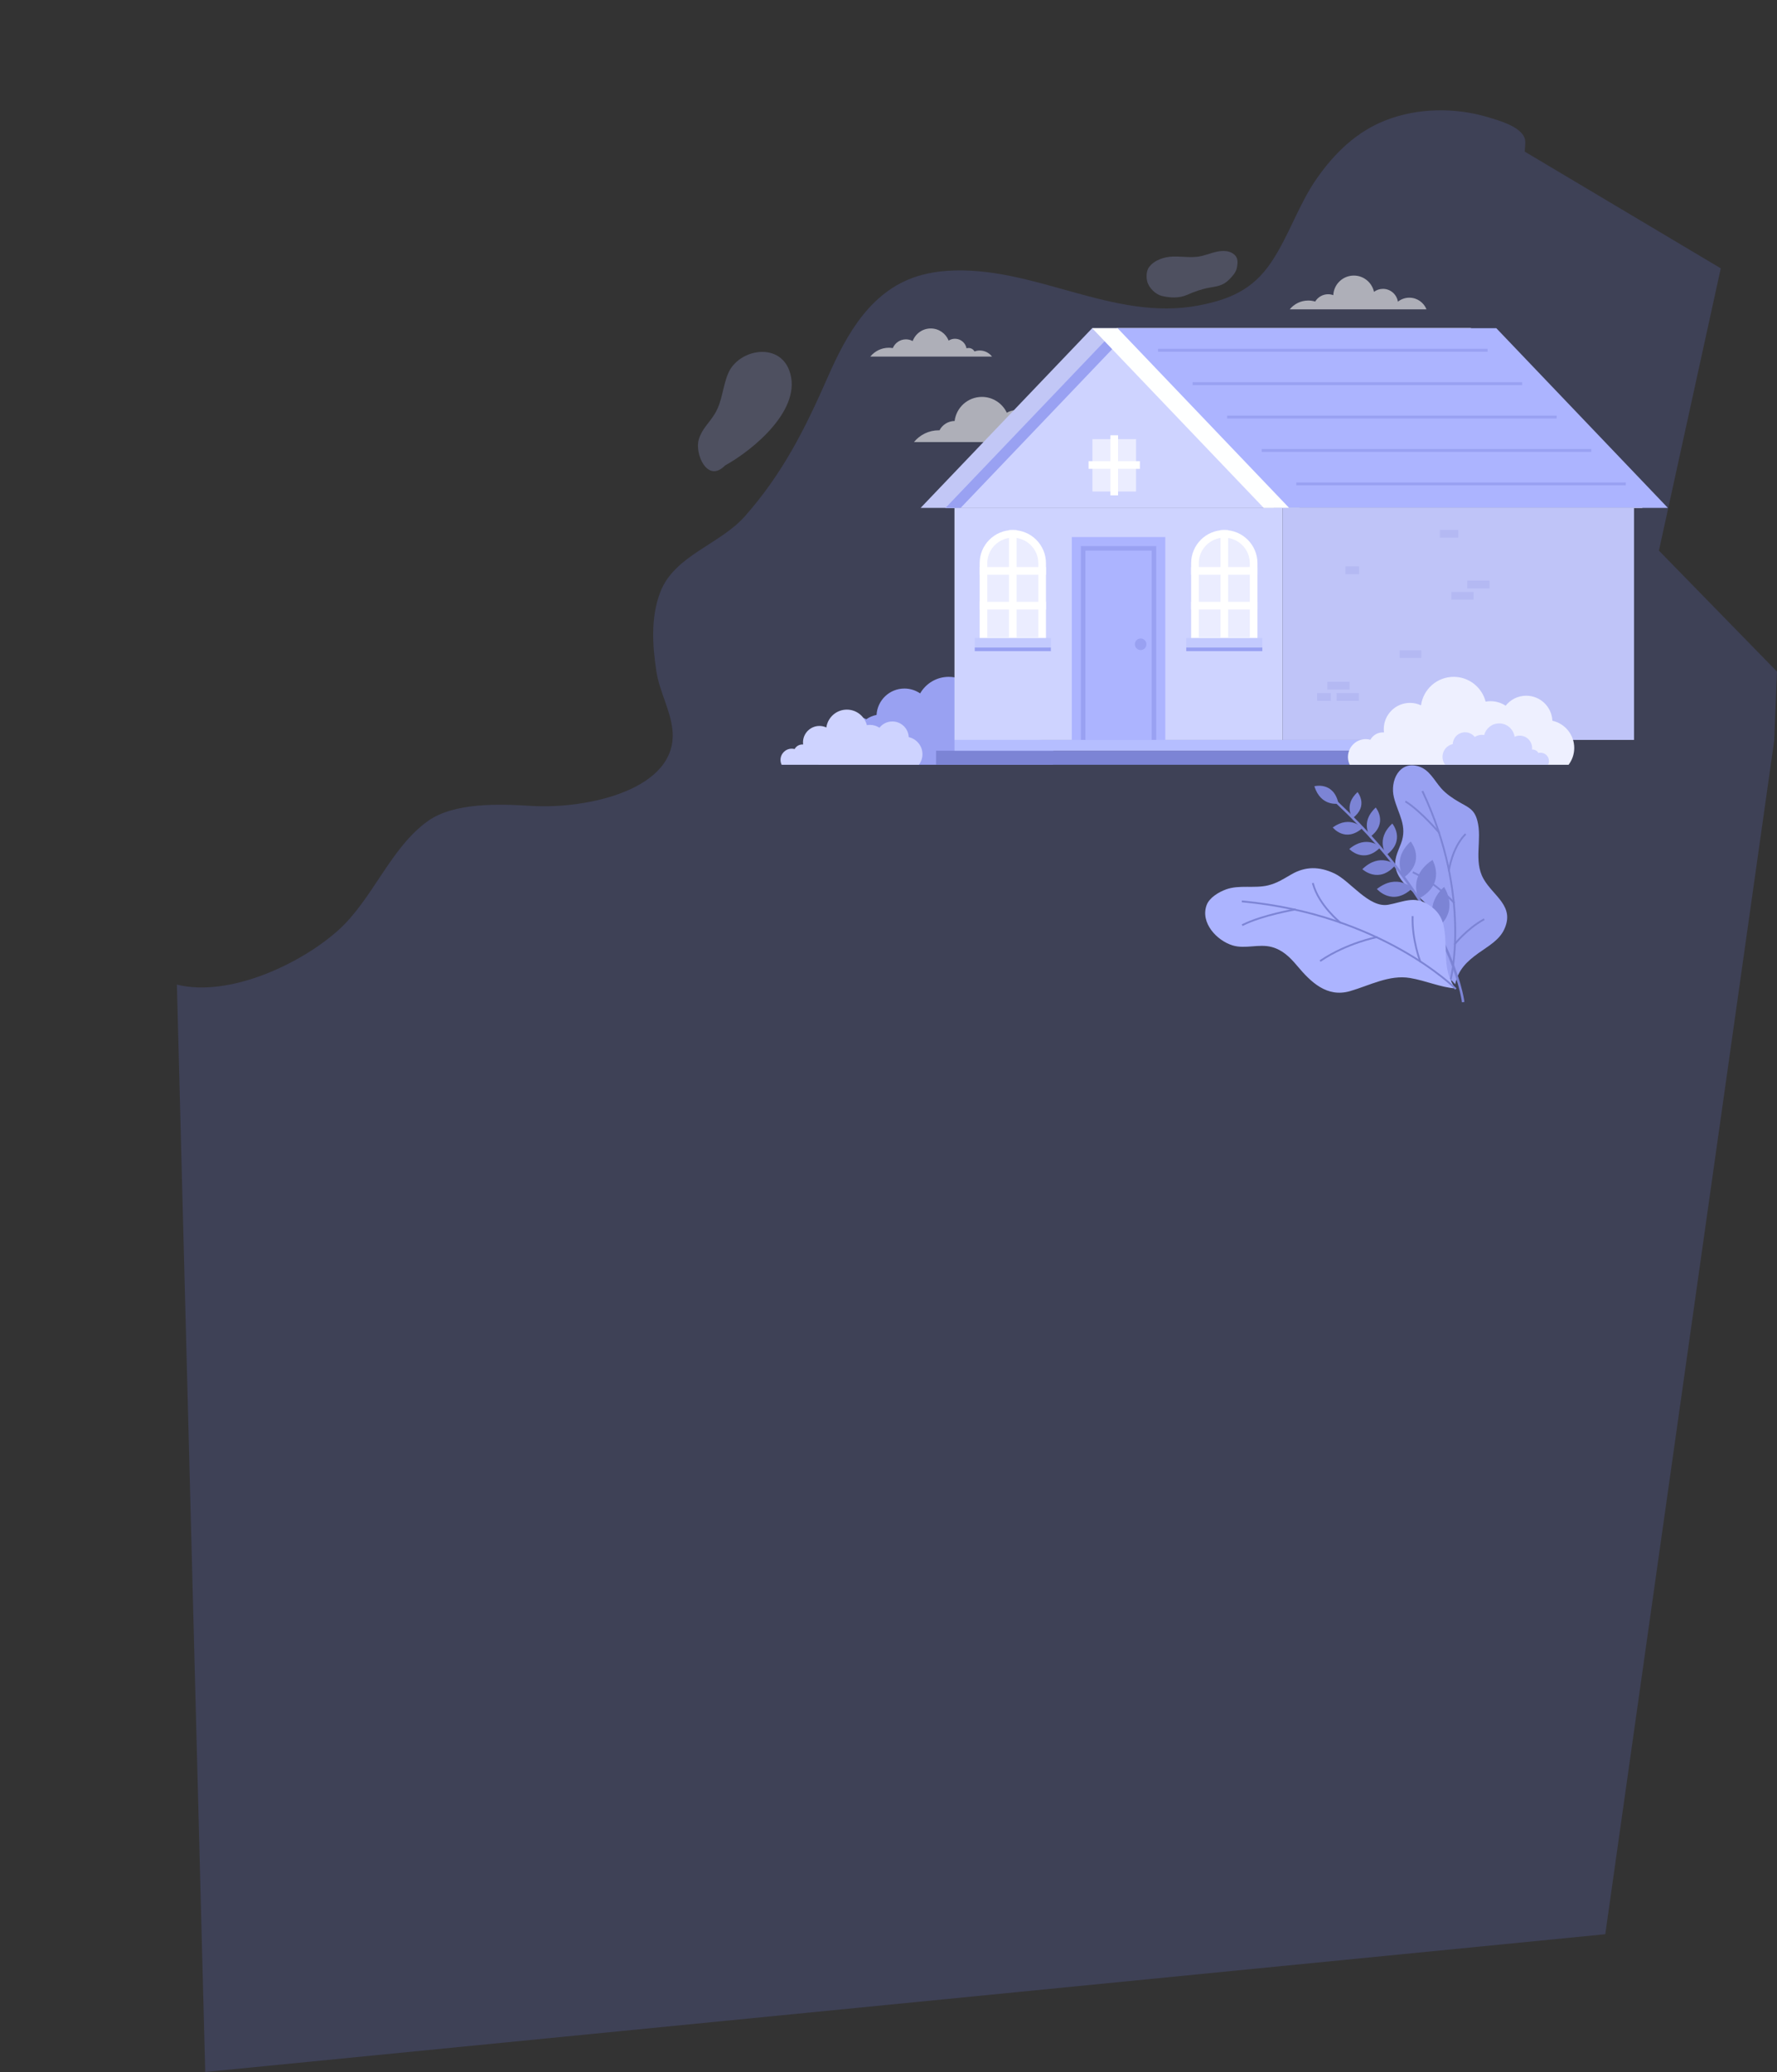 <?xml version="1.0" encoding="UTF-8" standalone="no"?><!-- Generator: Gravit.io --><svg xmlns="http://www.w3.org/2000/svg" xmlns:xlink="http://www.w3.org/1999/xlink" style="isolation:isolate" viewBox="-180.08 -5.5 632.08 737" width="632.08pt" height="737pt"><rect x="-180.08" y="-5.5" width="632.08" height="737" fill="#333333" stroke="none"/><g><rect x="-180.08" y="-5.5" width="585" height="390" transform="matrix(1,0,0,1,0,0)" fill="none"/><path d=" M -114.004 44.79 C -116.828 44.79 -119.117 47.079 -119.117 49.903 L -119.117 49.903 L -119.117 329.098 C -119.117 331.921 -116.828 334.211 -114.004 334.211 L -114.004 334.211 L 338.844 334.211 C 341.667 334.211 343.957 331.921 343.957 329.098 L 343.957 329.098 L 343.957 49.903 C 343.957 47.079 341.667 44.79 338.844 44.79 L 338.844 44.79 L -114.004 44.79 Z " fill="none"/><g opacity="0.22"><path d=" M 451 257.956 L 452 233.393 L 410 190.357 L 432 89.945 L 362.28 48.432 C 362.28 47.12 362.696 44.993 362.28 43.752 C 360.866 39.54 353.393 37.448 349.233 36.197 C 337.611 32.701 324.369 32.83 312.995 37.214 C 302.568 41.234 294.71 48.818 288.326 57.949 C 281.765 67.334 278.377 78.515 271.973 87.963 C 265.487 97.53 257.275 101.039 246.272 103.15 C 215.68 109.022 187.437 88.638 156.63 90.855 C 153.651 91.069 150.681 91.524 147.795 92.299 C 130.03 97.067 121.179 113.083 114.29 128.782 C 106.246 147.108 98.233 163.048 84.843 178.17 C 75.928 188.237 59.828 192.018 54.78 205.116 C 51.346 214.027 51.979 224.141 53.407 233.393 C 54.509 240.538 58.443 247.144 59.12 254.24 C 61.128 275.303 28.816 282.401 8.846 281.152 C -2.214 280.461 -18.436 279.84 -27.839 286.513 C -41.181 295.979 -47.525 314.429 -59.79 325.414 C -73.279 337.494 -98.667 349.328 -117.16 344.72 L -107.08 731.5 L 390.92 682.5 L 451 257.956 Z " fill="rgb(101,112,210)"/></g><g opacity="0.58"><path d=" M 327.326 104.54 C 326.363 102.109 323.995 100.389 321.222 100.389 C 319.681 100.389 318.268 100.923 317.148 101.811 C 316.753 99.229 314.53 97.248 311.838 97.248 C 310.639 97.248 309.535 97.646 308.641 98.309 C 307.934 95.001 304.997 92.52 301.478 92.52 C 297.552 92.52 294.356 95.61 294.169 99.49 C 293.595 99.281 292.978 99.162 292.332 99.162 C 290.379 99.162 288.674 100.206 287.732 101.764 C 286.952 101.529 286.128 101.4 285.271 101.4 C 282.607 101.4 280.23 102.624 278.668 104.54 L 327.326 104.54 Z " fill="rgb(255,255,255)"/></g><g opacity="0.58"><path d=" M 172.785 121.336 C 171.775 120.025 170.194 119.177 168.412 119.177 C 167.757 119.177 167.13 119.298 166.547 119.507 C 166.141 118.775 165.36 118.279 164.464 118.279 C 164.201 118.279 163.949 118.323 163.712 118.401 C 163.347 116.461 161.647 114.991 159.601 114.991 C 158.774 114.991 158.006 115.234 157.357 115.648 C 156.345 113.121 153.877 111.334 150.99 111.334 C 148.038 111.334 145.531 113.2 144.561 115.813 C 143.846 115.426 143.028 115.206 142.157 115.206 C 140.053 115.206 138.252 116.492 137.49 118.32 C 137.035 118.245 136.569 118.195 136.093 118.195 C 133.428 118.195 131.051 119.42 129.489 121.336 L 172.785 121.336 Z " fill="rgb(255,255,255)"/></g><g opacity="0.58"><path d=" M 208.416 151.752 C 206.846 149.361 204.145 147.78 201.072 147.78 C 199.481 147.78 197.994 148.209 196.706 148.949 C 195.391 147.502 193.5 146.588 191.39 146.588 C 190.461 146.588 189.576 146.77 188.761 147.091 C 188.521 143.336 185.409 140.362 181.592 140.362 C 180.3 140.362 179.091 140.707 178.043 141.304 C 176.475 137.983 173.105 135.68 169.189 135.68 C 164.197 135.68 160.086 139.415 159.478 144.242 C 157.134 144.275 155.11 145.614 154.096 147.566 C 154.011 147.564 153.927 147.553 153.841 147.553 C 150.278 147.553 147.1 149.19 145.011 151.752 L 208.416 151.752 Z " fill="rgb(255,255,255)"/></g><path d=" M 138.564 266.525 L 142.544 266.525 L 146.396 266.525 L 182.882 266.525 L 194.371 266.525 C 194.772 265.691 195.002 264.76 195.002 263.774 C 195.002 260.252 192.147 257.398 188.627 257.398 C 188.357 257.398 188.094 257.42 187.833 257.453 C 187.101 255.564 185.271 254.224 183.124 254.224 C 182.818 254.224 182.52 254.256 182.228 254.308 C 182.236 254.153 182.251 253.998 182.251 253.841 C 182.251 248.69 178.075 244.513 172.923 244.513 C 171.523 244.513 170.2 244.831 169.008 245.384 C 168.221 239.663 163.326 235.252 157.388 235.252 C 153.036 235.252 149.245 237.626 147.216 241.144 C 145.622 240.053 143.695 239.413 141.617 239.413 C 136.318 239.413 132.001 243.566 131.714 248.794 C 130.38 249.044 129.148 249.577 128.08 250.33 C 126.892 249.711 125.545 249.356 124.113 249.356 C 119.363 249.356 115.512 253.206 115.512 257.956 C 115.512 258.027 115.521 258.096 115.523 258.167 C 112.778 258.877 110.748 261.364 110.748 264.331 C 110.748 265.104 110.892 265.84 111.144 266.525 L 138.564 266.525 Z " fill="rgb(153,161,242)"/><path d=" M 401.142 257.687 L 276.155 257.687 L 276.155 175.149 L 401.142 175.149 L 401.142 257.687 Z " fill="rgb(191,196,248)"/><path d=" M 343.126 111.24 L 208.406 111.24 L 147.392 175.148 L 282.112 175.148 L 343.126 111.24 Z " fill="rgb(194,199,246)"/><path d=" M 276.155 257.687 L 159.423 257.687 L 159.423 175.149 L 276.155 175.149 L 276.155 257.687 Z " fill="rgb(206,211,255)"/><path d=" M 217.243 111.24 L 156.228 175.148 L 278.454 175.148 L 217.439 111.24 L 217.243 111.24 Z " fill="rgb(206,211,255)"/><path d=" M 217.243 116.9 L 217.439 116.9 L 273.05 175.149 L 278.454 175.149 L 217.439 111.24 L 217.243 111.24 L 156.228 175.149 L 161.632 175.149 L 217.243 116.9 Z " fill="rgb(153,161,242)"/><path d=" M 208.406 111.24 L 343.126 111.24 L 404.14 175.148 L 269.421 175.148 L 208.406 111.24 Z " fill="rgb(254,255,255)"/><path d=" M 217.439 111.24 L 352.159 111.24 L 413.173 175.148 L 278.454 175.148 L 217.439 111.24 Z " fill="rgb(172,180,255)"/><path d=" M 224.02 169.326 L 208.493 169.326 L 208.493 150.686 L 224.02 150.686 L 224.02 169.326 Z " fill="rgb(235,237,255)"/><line x1="216.256" y1="150.686" x2="216.256" y2="169.326" vector-effect="non-scaling-stroke" stroke-width="2.721" stroke="rgb(255,255,255)" stroke-linejoin="miter" stroke-linecap="square" stroke-miterlimit="3"/><line x1="208.492" y1="159.898" x2="224.02" y2="159.898" vector-effect="non-scaling-stroke" stroke-width="2.721" stroke="rgb(255,255,255)" stroke-linejoin="miter" stroke-linecap="square" stroke-miterlimit="3"/><path d=" M 190.61 222.606 L 169.74 222.606 L 169.74 194.837 C 169.74 189.074 174.411 184.402 180.175 184.402 C 185.938 184.402 190.61 189.074 190.61 194.837 L 190.61 222.606 Z " fill="rgb(235,237,255)"/><path d=" M 190.61 222.606 L 169.74 222.606 L 169.74 194.837 C 169.74 189.074 174.411 184.402 180.175 184.402 C 185.938 184.402 190.61 189.074 190.61 194.837 L 190.61 222.606 Z " fill="none" vector-effect="non-scaling-stroke" stroke-width="2.721" stroke="rgb(255,255,255)" stroke-linejoin="miter" stroke-linecap="square" stroke-miterlimit="3"/><line x1="180.175" y1="184.402" x2="180.175" y2="222.605" vector-effect="non-scaling-stroke" stroke-width="2.721" stroke="rgb(255,255,255)" stroke-linejoin="miter" stroke-linecap="square" stroke-miterlimit="3"/><line x1="169.74" y1="197.551" x2="190.61" y2="197.551" vector-effect="non-scaling-stroke" stroke-width="2.721" stroke="rgb(255,255,255)" stroke-linejoin="miter" stroke-linecap="square" stroke-miterlimit="3"/><line x1="169.74" y1="209.932" x2="190.61" y2="209.932" vector-effect="non-scaling-stroke" stroke-width="2.721" stroke="rgb(255,255,255)" stroke-linejoin="miter" stroke-linecap="square" stroke-miterlimit="3"/><path d=" M 193.705 226.113 L 166.645 226.113 L 166.645 221.429 L 193.705 221.429 L 193.705 226.113 Z " fill="rgb(195,202,254)"/><path d=" M 193.705 226.113 L 166.645 226.113 L 166.645 224.817 L 193.705 224.817 L 193.705 226.113 Z " fill="rgb(153,161,242)"/><path d=" M 265.838 222.606 L 244.967 222.606 L 244.967 194.837 C 244.967 189.074 249.639 184.402 255.403 184.402 C 261.166 184.402 265.838 189.074 265.838 194.837 L 265.838 222.606 Z " fill="rgb(235,237,255)"/><path d=" M 265.838 222.606 L 244.967 222.606 L 244.967 194.837 C 244.967 189.074 249.639 184.402 255.403 184.402 C 261.166 184.402 265.838 189.074 265.838 194.837 L 265.838 222.606 Z " fill="none" vector-effect="non-scaling-stroke" stroke-width="2.721" stroke="rgb(255,255,255)" stroke-linejoin="miter" stroke-linecap="square" stroke-miterlimit="3"/><line x1="255.403" y1="184.402" x2="255.403" y2="222.605" vector-effect="non-scaling-stroke" stroke-width="2.721" stroke="rgb(255,255,255)" stroke-linejoin="miter" stroke-linecap="square" stroke-miterlimit="3"/><line x1="244.967" y1="197.551" x2="265.838" y2="197.551" vector-effect="non-scaling-stroke" stroke-width="2.721" stroke="rgb(255,255,255)" stroke-linejoin="miter" stroke-linecap="square" stroke-miterlimit="3"/><line x1="244.967" y1="209.932" x2="265.838" y2="209.932" vector-effect="non-scaling-stroke" stroke-width="2.721" stroke="rgb(255,255,255)" stroke-linejoin="miter" stroke-linecap="square" stroke-miterlimit="3"/><path d=" M 268.933 226.113 L 241.873 226.113 L 241.873 221.429 L 268.933 221.429 L 268.933 226.113 Z " fill="rgb(195,202,254)"/><path d=" M 268.933 226.113 L 241.873 226.113 L 241.873 224.817 L 268.933 224.817 L 268.933 226.113 Z " fill="rgb(153,161,242)"/><path d=" M 234.414 257.687 L 201.163 257.687 L 201.163 185.524 L 234.414 185.524 L 234.414 257.687 Z " fill="rgb(172,180,255)"/><path d=" M 204.384 188.746 L 231.193 188.746 L 231.193 257.687 L 204.384 257.687 L 204.384 188.746 Z " fill="rgb(153,161,242)"/><path d=" M 205.996 190.357 L 229.582 190.357 L 229.582 257.687 L 205.996 257.687 L 205.996 190.357 Z " fill="rgb(172,180,255)"/><path d=" M 227.71 223.665 C 227.71 224.802 226.788 225.724 225.651 225.724 C 224.513 225.724 223.592 224.802 223.592 223.665 C 223.592 222.527 224.513 221.605 225.651 221.605 C 226.788 221.605 227.71 222.527 227.71 223.665 Z " fill="rgb(153,161,242)"/><g opacity="0.28"><path d=" M 344.084 207.801 L 336.16 207.801 L 336.16 205.035 L 344.084 205.035 L 344.084 207.801 Z " fill="rgb(151,158,231)"/></g><g opacity="0.28"><path d=" M 325.479 228.549 L 317.772 228.549 L 317.772 225.783 L 325.479 225.783 L 325.479 228.549 Z " fill="rgb(151,158,231)"/></g><g opacity="0.28"><path d=" M 303.354 198.715 L 298.459 198.715 L 298.459 195.948 L 303.354 195.948 L 303.354 198.715 Z " fill="rgb(151,158,231)"/></g><g opacity="0.28"><path d=" M 338.605 185.741 L 332.08 185.741 L 332.08 182.975 L 338.605 182.975 L 338.605 185.741 Z " fill="rgb(151,158,231)"/></g><g opacity="0.28"><path d=" M 349.768 203.794 L 341.844 203.794 L 341.844 201.028 L 349.768 201.028 L 349.768 203.794 Z " fill="rgb(151,158,231)"/></g><g opacity="0.28"><path d=" M 303.256 243.788 L 295.332 243.788 L 295.332 241.021 L 303.256 241.021 L 303.256 243.788 Z " fill="rgb(151,158,231)"/></g><g opacity="0.28"><path d=" M 293.311 243.788 L 288.418 243.788 L 288.418 241.021 L 293.311 241.021 L 293.311 243.788 Z " fill="rgb(151,158,231)"/></g><g opacity="0.28"><path d=" M 299.974 239.78 L 292.05 239.78 L 292.05 237.014 L 299.974 237.014 L 299.974 239.78 Z " fill="rgb(151,158,231)"/></g><line x1="232.349" y1="119.088" x2="348.531" y2="119.088" vector-effect="non-scaling-stroke" stroke-width="1.032" stroke="rgb(153,161,242)" stroke-linejoin="miter" stroke-linecap="square" stroke-miterlimit="3"/><line x1="244.644" y1="130.968" x2="360.825" y2="130.968" vector-effect="non-scaling-stroke" stroke-width="1.032" stroke="rgb(153,161,242)" stroke-linejoin="miter" stroke-linecap="square" stroke-miterlimit="3"/><line x1="256.939" y1="142.849" x2="373.12" y2="142.849" vector-effect="non-scaling-stroke" stroke-width="1.032" stroke="rgb(153,161,242)" stroke-linejoin="miter" stroke-linecap="square" stroke-miterlimit="3"/><line x1="269.234" y1="154.729" x2="385.414" y2="154.729" vector-effect="non-scaling-stroke" stroke-width="1.032" stroke="rgb(153,161,242)" stroke-linejoin="miter" stroke-linecap="square" stroke-miterlimit="3"/><line x1="281.528" y1="166.609" x2="397.709" y2="166.609" vector-effect="non-scaling-stroke" stroke-width="1.032" stroke="rgb(153,161,242)" stroke-linejoin="miter" stroke-linecap="square" stroke-miterlimit="3"/><path d=" M 351.949 261.531 L 152.875 261.531 L 152.875 266.525 L 351.949 266.525 L 351.949 261.531 Z " fill="rgb(124,132,213)"/><path d=" M 351.949 261.531 L 159.423 261.531 L 159.423 257.687 L 351.949 257.687 L 351.949 261.531 Z " fill="rgb(181,190,255)"/><path d=" M 311.5 266.525 L 362.023 266.525 L 377.867 266.525 C 379.123 264.861 379.878 262.797 379.878 260.553 C 379.878 255.81 376.55 251.85 372.105 250.863 C 371.879 245.911 367.806 241.964 362.799 241.964 C 359.831 241.964 357.192 243.354 355.484 245.514 C 353.929 244.503 352.075 243.91 350.082 243.91 C 349.492 243.91 348.918 243.971 348.356 244.069 C 347.054 239.003 342.469 235.252 336.996 235.252 C 331.057 235.252 326.163 239.663 325.375 245.384 C 324.183 244.831 322.86 244.513 321.46 244.513 C 316.308 244.513 312.132 248.69 312.132 253.841 C 312.132 254.245 312.167 254.639 312.216 255.029 C 312.077 255.018 311.938 255.008 311.796 255.008 C 309.893 255.008 308.238 256.061 307.376 257.614 C 306.858 257.478 306.317 257.398 305.756 257.398 C 302.236 257.398 299.381 260.252 299.381 263.774 C 299.381 264.76 299.612 265.691 300.012 266.525 L 311.5 266.525 Z " fill="rgb(238,240,255)"/><path d=" M 365.183 266.525 L 341.411 266.525 L 333.957 266.525 C 333.366 265.743 333.011 264.772 333.011 263.715 C 333.011 261.483 334.577 259.62 336.668 259.156 C 336.774 256.826 338.691 254.969 341.048 254.969 C 342.444 254.969 343.685 255.623 344.489 256.639 C 345.221 256.163 346.092 255.884 347.031 255.884 C 347.308 255.884 347.579 255.913 347.842 255.959 C 348.455 253.575 350.612 251.811 353.188 251.811 C 355.981 251.811 358.284 253.886 358.656 256.578 C 359.216 256.318 359.838 256.169 360.497 256.169 C 362.921 256.169 364.886 258.133 364.886 260.558 C 364.886 260.748 364.871 260.932 364.846 261.116 C 364.912 261.111 364.977 261.106 365.044 261.106 C 365.939 261.106 366.718 261.602 367.123 262.333 C 367.367 262.269 367.622 262.231 367.886 262.231 C 369.543 262.231 370.886 263.574 370.886 265.23 C 370.886 265.695 370.777 266.133 370.589 266.525 L 365.183 266.525 Z " fill="rgb(206,211,255)"/><path d=" M 105.152 266.525 L 136.841 266.525 L 146.779 266.525 C 147.566 265.481 148.039 264.187 148.039 262.779 C 148.039 259.804 145.953 257.32 143.164 256.701 C 143.023 253.596 140.467 251.119 137.327 251.119 C 135.465 251.119 133.81 251.991 132.739 253.346 C 131.763 252.712 130.601 252.34 129.35 252.34 C 128.981 252.34 128.62 252.378 128.268 252.44 C 127.452 249.262 124.575 246.91 121.142 246.91 C 117.419 246.91 114.348 249.676 113.853 253.264 C 113.106 252.918 112.276 252.719 111.398 252.719 C 108.166 252.719 105.547 255.338 105.547 258.57 C 105.547 258.823 105.569 259.07 105.599 259.315 C 105.513 259.308 105.426 259.301 105.336 259.301 C 104.143 259.301 103.105 259.961 102.564 260.936 C 102.24 260.851 101.9 260.801 101.549 260.801 C 99.34 260.801 97.55 262.591 97.55 264.799 C 97.55 265.418 97.694 266.002 97.946 266.525 L 105.152 266.525 Z " fill="rgb(206,211,255)"/><path d=" M 337.534 344.61 C 338.597 339.462 341.59 336.562 345.818 333.517 C 349.082 331.168 353.121 328.989 354.925 325.182 C 358.91 316.773 351.067 313.261 347.606 307.098 C 343.968 300.62 347.228 293.187 345.403 286.372 C 344.335 282.383 342.307 281.728 339.014 279.834 C 336.712 278.511 334.324 276.907 332.553 274.901 C 330.022 272.032 328.375 268.304 324.554 267.106 C 317.69 264.954 314.236 272.229 315.749 278.185 C 317.271 284.168 320.655 288.247 318.247 294.557 C 317.032 297.745 315.505 300.466 316.53 303.912 C 317.545 307.325 320.209 309.8 322.854 312.033 C 327.997 316.377 331.674 319.756 331.376 326.677 C 331.163 331.563 330.602 336.094 333.628 340.293 C 334.827 341.958 336.285 343.109 337.534 344.61 Z " fill="rgb(153,161,242)"/><path d=" M 335.871 343.185 C 335.871 343.185 343.553 313.334 325.993 276.167" fill="none" vector-effect="non-scaling-stroke" stroke-width="0.65" stroke="rgb(124,132,213)" stroke-linejoin="miter" stroke-linecap="square" stroke-miterlimit="3"/><path d=" M 337.026 315.51 C 337.026 315.51 331.137 308.893 322.739 304.888" fill="none" vector-effect="non-scaling-stroke" stroke-width="0.65" stroke="rgb(124,132,213)" stroke-linejoin="miter" stroke-linecap="square" stroke-miterlimit="3"/><path d=" M 337.452 330.248 C 337.452 330.248 341.651 324.94 347.581 321.624" fill="none" vector-effect="non-scaling-stroke" stroke-width="0.65" stroke="rgb(124,132,213)" stroke-linejoin="miter" stroke-linecap="square" stroke-miterlimit="3"/><path d=" M 335.309 304.057 C 335.309 304.057 336.412 296.187 341.018 291.386" fill="none" vector-effect="non-scaling-stroke" stroke-width="0.65" stroke="rgb(124,132,213)" stroke-linejoin="miter" stroke-linecap="square" stroke-miterlimit="3"/><path d=" M 331.753 290.611 C 331.753 290.611 325.588 283.303 320.099 279.733" fill="none" vector-effect="non-scaling-stroke" stroke-width="0.65" stroke="rgb(124,132,213)" stroke-linejoin="miter" stroke-linecap="square" stroke-miterlimit="3"/><path d=" M 340.307 350.522 C 340.307 350.522 336.021 316.156 291.722 276.52" fill="none" vector-effect="non-scaling-stroke" stroke-width="0.883" stroke="rgb(124,132,213)" stroke-linejoin="miter" stroke-linecap="square" stroke-miterlimit="3"/><path d=" M 301.054 285.517 C 301.054 285.517 297.679 280.937 302.8 276.245 C 302.8 276.245 306.875 281.14 301.054 285.517 Z " fill="rgb(124,132,213)"/><path d=" M 307.317 292.131 C 307.317 292.131 303.535 286.999 309.273 281.742 C 309.273 281.742 313.839 287.226 307.317 292.131 Z " fill="rgb(124,132,213)"/><path d=" M 313.054 298.641 C 313.054 298.641 308.977 293.106 315.163 287.439 C 315.163 287.439 320.087 293.351 313.054 298.641 Z " fill="rgb(124,132,213)"/><path d=" M 319.291 306.628 C 319.291 306.628 314.628 300.301 321.704 293.818 C 321.704 293.818 327.333 300.58 319.291 306.628 Z " fill="rgb(124,132,213)"/><path d=" M 324.54 314.168 C 324.54 314.168 320.476 306.336 329.454 300.386 C 329.454 300.386 334.513 308.867 324.54 314.168 Z " fill="rgb(124,132,213)"/><path d=" M 330.778 324.792 C 330.778 324.792 325.963 316.916 333.574 309.974 C 333.574 309.974 339.405 318.452 330.778 324.792 Z " fill="rgb(124,132,213)"/><path d=" M 304.544 289.044 C 304.544 289.044 300.299 284.287 293.974 288.821 C 293.974 288.821 298.401 294.418 304.544 289.044 Z " fill="rgb(124,132,213)"/><path d=" M 310.969 295.849 C 310.969 295.849 306.123 291.211 299.864 296.488 C 299.864 296.488 304.971 301.993 310.969 295.849 Z " fill="rgb(124,132,213)"/><path d=" M 316.347 302.132 C 316.347 302.132 310.805 297.537 304.507 303.667 C 304.507 303.667 310.395 309.169 316.347 302.132 Z " fill="rgb(124,132,213)"/><path d=" M 322.267 310.452 C 322.267 310.452 316.974 305.007 309.676 310.723 C 309.676 310.723 315.23 317.159 322.267 310.452 Z " fill="rgb(124,132,213)"/><path d=" M 326.765 317.875 C 326.765 317.875 321.471 312.43 314.174 318.146 C 314.174 318.146 319.728 324.582 326.765 317.875 Z " fill="rgb(124,132,213)"/><path d=" M 333.06 328.735 C 333.06 328.735 329.164 322.217 320.746 326.099 C 320.746 326.099 324.668 333.641 333.06 328.735 Z " fill="rgb(124,132,213)"/><path d=" M 296.022 280.336 C 296.022 280.336 289.771 281.586 287.442 274.16 C 287.442 274.16 294.345 272.35 296.022 280.336 Z " fill="rgb(124,132,213)"/><path d=" M 337.552 346.064 C 332.921 339.438 334.839 332.698 333.654 324.993 C 333.041 321.019 331.38 318.383 327.864 316.187 C 322.865 313.062 319.01 315.36 313.733 316.314 C 306.854 317.559 300.218 307.847 294.582 305.189 C 289.23 302.666 284.304 302.614 279.302 305.493 C 276.514 307.1 274.213 308.635 270.99 309.421 C 266.145 310.601 260.738 309.147 255.998 310.867 C 253.449 311.793 250.098 313.788 249.13 316.413 C 246.78 322.785 252.803 329.096 258.38 330.783 C 262.876 332.144 267.674 330.133 272.234 331.34 C 276.123 332.369 278.779 335.005 281.294 338.003 C 286.198 343.852 291.9 349.413 300.126 347.043 C 307.003 345.062 314.086 341.126 321.475 342.373 C 327.137 343.327 332.455 345.745 337.552 346.064 Z " fill="rgb(172,180,255)"/><path d=" M 337.552 346.064 C 337.552 346.064 311.298 319.757 261.951 315.146" fill="none" vector-effect="non-scaling-stroke" stroke-width="0.65" stroke="rgb(124,132,213)" stroke-linejoin="miter" stroke-linecap="square" stroke-miterlimit="3"/><path d=" M 309.547 327.866 C 309.547 327.866 299.064 329.911 289.749 336.165" fill="none" vector-effect="non-scaling-stroke" stroke-width="0.65" stroke="rgb(124,132,213)" stroke-linejoin="miter" stroke-linecap="square" stroke-miterlimit="3"/><path d=" M 325.101 336.477 C 325.101 336.477 322.173 328.86 322.374 320.67" fill="none" vector-effect="non-scaling-stroke" stroke-width="0.65" stroke="rgb(124,132,213)" stroke-linejoin="miter" stroke-linecap="square" stroke-miterlimit="3"/><path d=" M 296.61 322.613 C 296.61 322.613 289.122 316.633 286.97 308.906" fill="none" vector-effect="non-scaling-stroke" stroke-width="0.65" stroke="rgb(124,132,213)" stroke-linejoin="miter" stroke-linecap="square" stroke-miterlimit="3"/><path d=" M 280.475 318.042 C 280.475 318.042 269.106 319.951 262.03 323.453" fill="none" vector-effect="non-scaling-stroke" stroke-width="0.65" stroke="rgb(124,132,213)" stroke-linejoin="miter" stroke-linecap="square" stroke-miterlimit="3"/><g opacity="0.22"><path d=" M 77.81 160.087 C 87.843 154.535 105.749 139.859 100.643 126.214 C 96.837 116.042 82.591 118.757 78.95 127.272 C 76.892 132.081 76.896 137.254 74.169 141.695 C 72.036 145.167 69.654 146.936 68.479 150.806 C 66.953 155.826 71.483 166.536 77.81 160.087 Z " fill="rgb(172,180,255)"/></g><g opacity="0.22"><path d=" M 259.979 86.674 C 260.242 87.649 260.092 88.763 259.829 89.945 C 259.47 91.56 258.041 93.035 257.003 94.06 C 254.854 96.178 252.75 96.354 250.063 96.83 C 247.255 97.328 244.655 98.295 242.003 99.449 C 239.258 100.644 235.98 100.443 233.136 99.756 C 231.087 99.262 228.579 97.02 227.977 94.574 C 227.605 93.068 227.682 90.851 228.558 89.627 C 230.52 86.884 234.213 85.855 237.084 85.76 C 240.505 85.646 244.003 86.376 247.388 85.55 C 249.973 84.919 252.455 83.753 255.135 83.769 C 256.494 83.778 257.894 84.093 258.997 85.089 C 259.515 85.557 259.821 86.09 259.979 86.674 Z " fill="rgb(172,180,255)"/></g></g></svg>